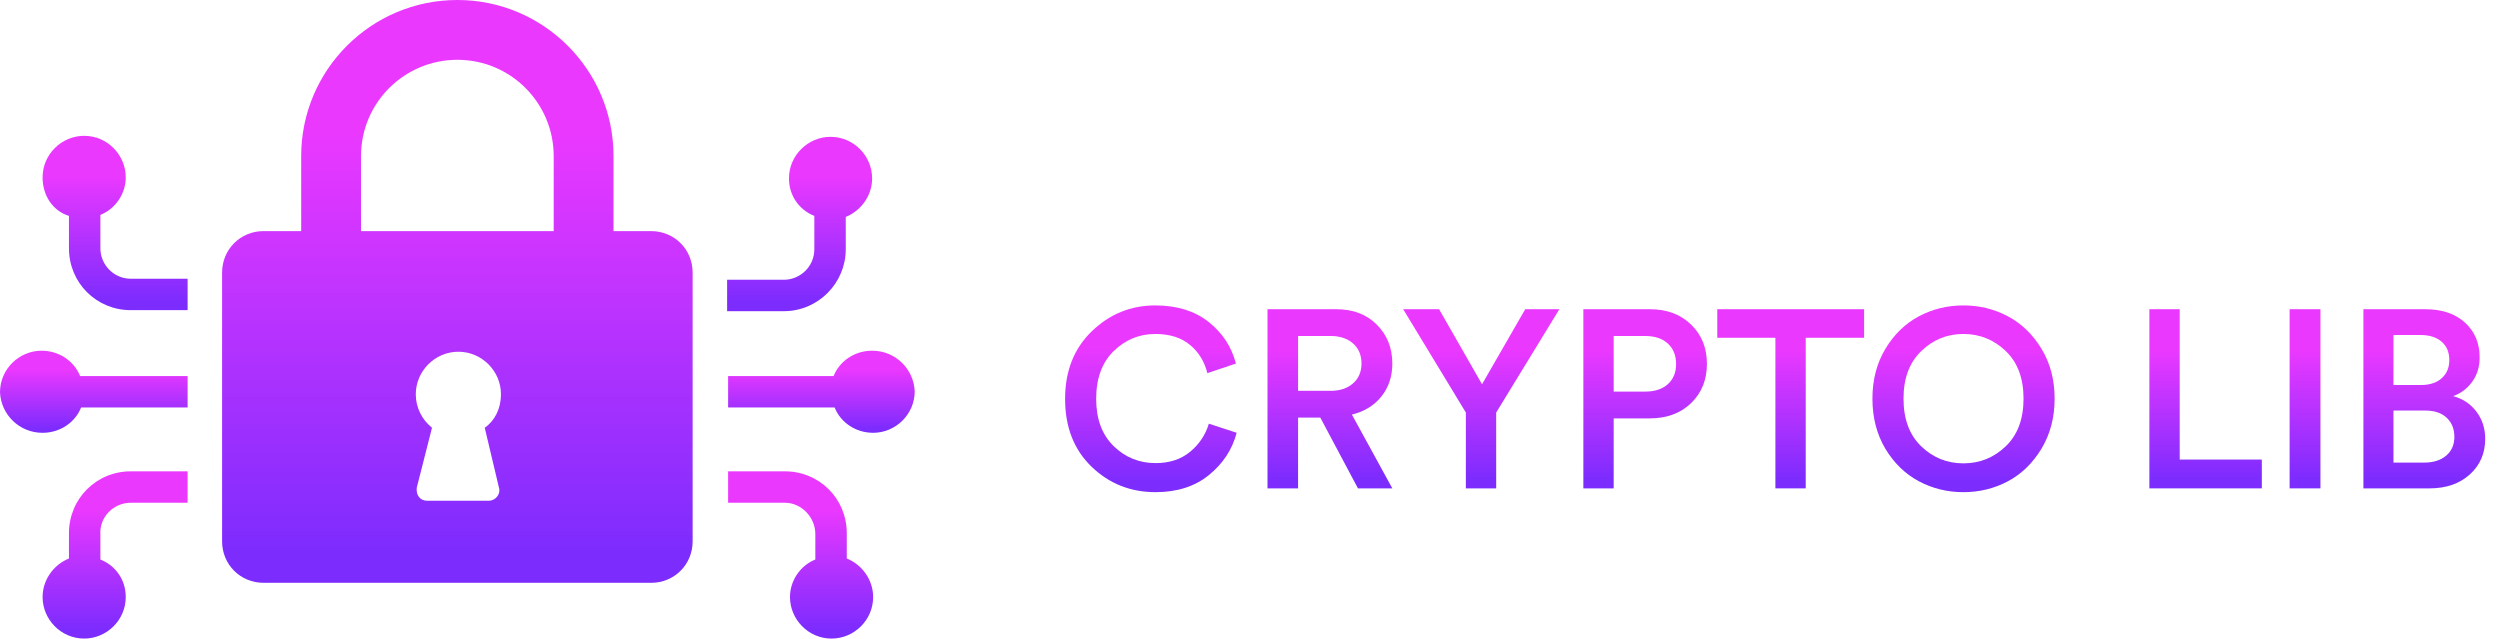 <?xml version="1.0" encoding="UTF-8"?>
<svg width="783px" height="200px" viewBox="0 0 783 200" version="1.1" xmlns="http://www.w3.org/2000/svg" xmlns:xlink="http://www.w3.org/1999/xlink">
    <title>crypto-lib-small</title>
    <defs>
        <linearGradient x1="50%" y1="23.091%" x2="50%" y2="94.501%" id="linearGradient-1">
            <stop stop-color="#EA38FF" offset="0%"></stop>
            <stop stop-color="#7D2CFE" offset="100%"></stop>
        </linearGradient>
        <linearGradient x1="50%" y1="23.091%" x2="50%" y2="94.501%" id="linearGradient-2">
            <stop stop-color="#EA38FF" offset="0%"></stop>
            <stop stop-color="#7D2CFE" offset="100%"></stop>
        </linearGradient>
        <linearGradient x1="50%" y1="23.091%" x2="50%" y2="94.501%" id="linearGradient-3">
            <stop stop-color="#EA38FF" offset="0%"></stop>
            <stop stop-color="#7D2CFE" offset="100%"></stop>
        </linearGradient>
        <linearGradient x1="50%" y1="23.091%" x2="50%" y2="94.501%" id="linearGradient-4">
            <stop stop-color="#EA38FF" offset="0%"></stop>
            <stop stop-color="#7D2CFE" offset="100%"></stop>
        </linearGradient>
        <linearGradient x1="50%" y1="23.091%" x2="50%" y2="94.501%" id="linearGradient-5">
            <stop stop-color="#EA38FF" offset="0%"></stop>
            <stop stop-color="#7D2CFE" offset="100%"></stop>
        </linearGradient>
        <linearGradient x1="50%" y1="23.091%" x2="50%" y2="94.501%" id="linearGradient-6">
            <stop stop-color="#EA38FF" offset="0%"></stop>
            <stop stop-color="#7D2CFE" offset="100%"></stop>
        </linearGradient>
        <linearGradient x1="50%" y1="23.091%" x2="50%" y2="94.501%" id="linearGradient-7">
            <stop stop-color="#EA38FF" offset="0%"></stop>
            <stop stop-color="#7D2CFE" offset="100%"></stop>
        </linearGradient>
        <linearGradient x1="50%" y1="23.091%" x2="50%" y2="94.501%" id="linearGradient-8">
            <stop stop-color="#EA38FF" offset="0%"></stop>
            <stop stop-color="#7D2CFE" offset="100%"></stop>
        </linearGradient>
        <linearGradient x1="50%" y1="23.091%" x2="50%" y2="94.501%" id="linearGradient-9">
            <stop stop-color="#EA38FF" offset="0%"></stop>
            <stop stop-color="#7D2CFE" offset="100%"></stop>
        </linearGradient>
        <linearGradient x1="50%" y1="23.091%" x2="50%" y2="94.501%" id="linearGradient-10">
            <stop stop-color="#EA38FF" offset="0%"></stop>
            <stop stop-color="#7D2CFE" offset="100%"></stop>
        </linearGradient>
        <linearGradient x1="50%" y1="23.091%" x2="50%" y2="94.501%" id="linearGradient-11">
            <stop stop-color="#EA38FF" offset="0%"></stop>
            <stop stop-color="#7D2CFE" offset="100%"></stop>
        </linearGradient>
        <linearGradient x1="50%" y1="23.091%" x2="50%" y2="94.501%" id="linearGradient-12">
            <stop stop-color="#EA38FF" offset="0%"></stop>
            <stop stop-color="#7D2CFE" offset="100%"></stop>
        </linearGradient>
        <linearGradient x1="50%" y1="23.091%" x2="50%" y2="94.501%" id="linearGradient-13">
            <stop stop-color="#EA38FF" offset="0%"></stop>
            <stop stop-color="#7D2CFE" offset="100%"></stop>
        </linearGradient>
        <linearGradient x1="50%" y1="23.091%" x2="50%" y2="94.501%" id="linearGradient-14">
            <stop stop-color="#EA38FF" offset="0%"></stop>
            <stop stop-color="#7D2CFE" offset="100%"></stop>
        </linearGradient>
    </defs>
    <g id="Page-1" stroke="none" stroke-width="1" fill="none" fill-rule="evenodd">
        <g id="crypto-lib-small" fill-rule="nonzero">
            <g id="Group">
                <g>
                    <path d="M21.598,67.619 L21.598,77.778 C21.598,88.572 30.174,97.143 40.973,97.143 L58.759,97.143 L58.759,87.302 L40.973,87.302 C35.573,87.302 31.444,82.857 31.444,77.778 L31.444,67.302 C36.208,65.397 39.384,60.635 39.384,55.556 C39.384,48.572 33.667,42.54 26.363,42.54 C19.374,42.54 13.34,48.254 13.34,55.556 C13.34,61.27 16.516,66.032 21.598,67.619" id="Path" fill="url(#linearGradient-1)"></path>
                    <path d="M40.973,157.461 L58.759,157.461 L58.759,147.62 L40.973,147.62 C30.174,147.62 21.598,156.191 21.598,166.984 L21.598,174.921 C16.834,176.825 13.34,181.587 13.34,186.984 C13.34,193.968 19.057,200 26.363,200 C33.35,200 39.384,194.286 39.384,186.984 C39.384,181.587 36.208,177.143 31.444,175.239 L31.444,167.302 C31.126,161.905 35.573,157.461 40.973,157.461" id="Path" fill="url(#linearGradient-2)"></path>
                    <path d="M13.34,135.556 C18.739,135.556 23.504,132.381 25.409,127.619 L58.759,127.619 L58.759,117.778 L25.092,117.778 C23.186,113.016 18.422,109.841 13.023,109.841 C6.035,109.842 5.40706747e-15,115.557 5.40706747e-15,122.858 C0.322,129.983 6.208,135.586 13.34,135.557" id="Path" fill="url(#linearGradient-3)"></path>
                    <path d="M264.892,78.095 L264.892,67.936 C269.656,66.032 273.15,61.27 273.15,55.873 C273.15,48.889 267.433,42.857 260.128,42.857 C253.141,42.857 247.106,48.572 247.106,55.873 C247.106,61.27 250.282,65.714 255.046,67.619 L255.046,78.095 C255.046,83.492 250.6,87.619 245.518,87.619 L227.732,87.619 L227.732,97.461 L245.518,97.461 C256.316,97.461 264.892,88.572 264.892,78.095" id="Path" fill="url(#linearGradient-1)"></path>
                    <path d="M255.363,167.302 L255.363,175.239 C250.6,177.143 247.423,181.905 247.423,186.984 C247.423,193.968 253.141,200 260.446,200 C267.433,200 273.468,194.286 273.468,186.984 C273.468,181.587 269.974,176.825 265.21,174.921 L265.21,166.984 C265.21,156.191 256.634,147.62 245.835,147.62 L228.049,147.62 L228.049,157.461 L245.835,157.461 C250.917,157.461 255.363,161.905 255.363,167.302" id="Path" fill="url(#linearGradient-2)"></path>
                    <path d="M273.15,109.841 C267.751,109.841 262.987,113.016 261.081,117.779 L228.049,117.779 L228.049,127.619 L261.399,127.619 C263.304,132.381 268.069,135.556 273.468,135.556 C280.456,135.556 286.49,129.841 286.49,122.539 C286.168,115.415 280.282,109.813 273.15,109.841" id="Path" fill="url(#linearGradient-4)"></path>
                    <path d="M82.58,182.54 L203.911,182.54 C211.215,182.54 216.932,176.825 216.932,169.524 L216.932,85.397 C216.932,78.095 211.215,72.381 203.91,72.381 L192.158,72.381 L192.158,48.89 C192.158,21.905 170.242,-1.08141349e-14 143.245,-1.08141349e-14 C116.248,-1.08141349e-14 94.332,21.905 94.332,48.889 L94.332,72.381 L82.58,72.381 C75.275,72.381 69.558,78.095 69.558,85.397 L69.558,169.524 C69.558,176.825 75.275,182.54 82.58,182.54 L82.58,182.54 Z M156.267,152.698 C156.903,154.603 155.315,156.826 153.091,156.826 L133.717,156.826 C131.494,156.826 130.223,154.92 130.54,152.698 L135.304,133.968 C132.128,131.428 130.223,127.619 130.223,123.492 C130.223,116.191 136.258,110.159 143.563,110.159 C150.868,110.159 156.903,116.191 156.903,123.492 C156.903,127.936 154.997,131.746 151.821,133.968 L156.267,152.698 Z M113.071,48.889 C113.071,32.064 126.729,18.73 143.245,18.73 C160.079,18.73 173.418,32.381 173.418,48.889 L173.418,72.381 L113.071,72.381 L113.071,48.89 L113.071,48.889 Z" id="Shape" fill="url(#linearGradient-5)"></path>
                </g>
                <g id="CRYPTO-LIB" transform="translate(333.588, 95.658)">
                    <path d="M28.333,58.486 C20.471,58.486 13.784,55.821 8.27,50.492 C2.757,45.163 0,38.093 0,29.282 C0,20.524 2.796,13.454 8.389,8.072 C13.982,2.691 20.603,0 28.254,0 C35.007,0 40.56,1.715 44.913,5.144 C49.266,8.574 52.128,12.926 53.5,18.203 L44.557,21.21 C43.66,17.569 41.84,14.615 39.096,12.346 C36.352,10.077 32.738,8.943 28.254,8.943 C23.241,8.943 18.902,10.724 15.235,14.285 C11.568,17.846 9.734,22.846 9.734,29.282 C9.734,35.561 11.555,40.481 15.195,44.042 C18.836,47.604 23.215,49.384 28.333,49.384 C32.712,49.384 36.326,48.197 39.175,45.823 C42.024,43.449 43.976,40.521 45.032,37.038 L53.737,39.887 C52.365,45.111 49.477,49.516 45.071,53.104 C40.666,56.692 35.086,58.486 28.333,58.486 Z" id="Path" fill="url(#linearGradient-6)"></path>
                    <path d="M91.725,57.299 L79.933,35.139 L72.969,35.139 L72.969,57.299 L63.392,57.299 L63.392,1.187 L84.919,1.187 C90.195,1.187 94.442,2.81 97.661,6.054 C100.879,9.299 102.488,13.349 102.488,18.203 C102.488,22.212 101.354,25.642 99.085,28.491 C96.817,31.34 93.73,33.239 89.826,34.189 L102.488,57.299 L91.725,57.299 Z M72.969,26.75 L83.178,26.75 C86.08,26.75 88.414,25.972 90.182,24.415 C91.949,22.859 92.833,20.788 92.833,18.203 C92.833,15.565 91.949,13.467 90.182,11.911 C88.414,10.354 86.08,9.576 83.178,9.576 L72.969,9.576 L72.969,26.75 Z" id="Shape" fill="url(#linearGradient-7)"></path>
                    <polygon id="Path" fill="url(#linearGradient-8)" points="125.519 33.556 105.891 1.187 117.13 1.187 130.584 24.692 144.117 1.187 154.801 1.187 135.016 33.556 135.016 57.299 125.519 57.299"></polygon>
                    <path d="M171.816,26.987 L181.709,26.987 C184.717,26.987 187.078,26.209 188.792,24.653 C190.507,23.096 191.364,20.999 191.364,18.361 C191.364,15.67 190.507,13.533 188.792,11.95 C187.078,10.368 184.717,9.576 181.709,9.576 L171.816,9.576 L171.816,26.987 Z M183.134,35.376 L171.816,35.376 L171.816,57.299 L162.319,57.299 L162.319,1.187 L183.134,1.187 C188.463,1.187 192.776,2.796 196.073,6.015 C199.371,9.233 201.02,13.322 201.02,18.282 C201.02,23.294 199.371,27.396 196.073,30.588 C192.776,33.78 188.463,35.376 183.134,35.376 Z" id="Shape" fill="url(#linearGradient-9)"></path>
                    <polygon id="Path" fill="url(#linearGradient-10)" points="250.246 10.13 231.964 10.13 231.964 57.299 222.467 57.299 222.467 10.13 204.265 10.13 204.265 1.187 250.246 1.187"></polygon>
                    <path d="M268.132,14.325 C264.439,17.86 262.592,22.819 262.592,29.203 C262.592,35.587 264.439,40.56 268.132,44.121 C271.825,47.683 276.231,49.464 281.348,49.464 C286.466,49.464 290.885,47.683 294.605,44.121 C298.324,40.56 300.184,35.587 300.184,29.203 C300.184,22.819 298.324,17.846 294.605,14.285 C290.885,10.724 286.466,8.943 281.348,8.943 C276.231,8.943 271.825,10.737 268.132,14.325 Z M256.894,44.873 C254.203,40.336 252.857,35.112 252.857,29.203 C252.857,23.294 254.216,18.084 256.933,13.573 C259.65,9.062 263.146,5.672 267.42,3.403 C271.693,1.134 276.336,0 281.348,0 C286.361,0 291.004,1.134 295.277,3.403 C299.551,5.672 303.06,9.062 305.803,13.573 C308.547,18.084 309.919,23.294 309.919,29.203 C309.919,35.112 308.547,40.336 305.803,44.873 C303.06,49.411 299.551,52.814 295.277,55.083 C291.004,57.351 286.361,58.486 281.348,58.486 C276.336,58.486 271.693,57.351 267.42,55.083 C263.146,52.814 259.637,49.411 256.894,44.873 Z" id="Shape" fill="url(#linearGradient-11)"></path>
                    <polygon id="Path" fill="url(#linearGradient-12)" points="374.815 57.299 339.597 57.299 339.597 1.187 349.094 1.187 349.094 48.276 374.815 48.276"></polygon>
                    <polygon id="Path" fill="url(#linearGradient-13)" points="393.176 57.299 383.52 57.299 383.52 1.187 393.176 1.187"></polygon>
                    <path d="M406.63,1.187 L425.94,1.187 C431.216,1.187 435.384,2.585 438.445,5.382 C441.505,8.178 443.035,11.818 443.035,16.303 C443.035,19.205 442.27,21.724 440.74,23.861 C439.21,25.998 437.205,27.515 434.725,28.412 C437.732,29.203 440.159,30.812 442.006,33.239 C443.853,35.666 444.776,38.516 444.776,41.787 C444.776,46.324 443.167,50.044 439.948,52.946 C436.73,55.848 432.535,57.299 427.365,57.299 L406.63,57.299 L406.63,1.187 Z M416.047,24.93 L424.674,24.93 C427.417,24.93 429.581,24.217 431.164,22.793 C432.746,21.368 433.538,19.469 433.538,17.095 C433.538,14.668 432.733,12.755 431.124,11.357 C429.515,9.959 427.286,9.26 424.436,9.26 L416.047,9.26 L416.047,24.93 Z M416.047,49.226 L425.703,49.226 C428.552,49.226 430.834,48.501 432.549,47.05 C434.263,45.599 435.121,43.633 435.121,41.154 C435.121,38.674 434.316,36.682 432.707,35.178 C431.098,33.675 428.868,32.923 426.019,32.923 L416.047,32.923 L416.047,49.226 Z" id="Shape" fill="url(#linearGradient-14)"></path>
                </g>
            </g>
        </g>
    </g>
</svg>